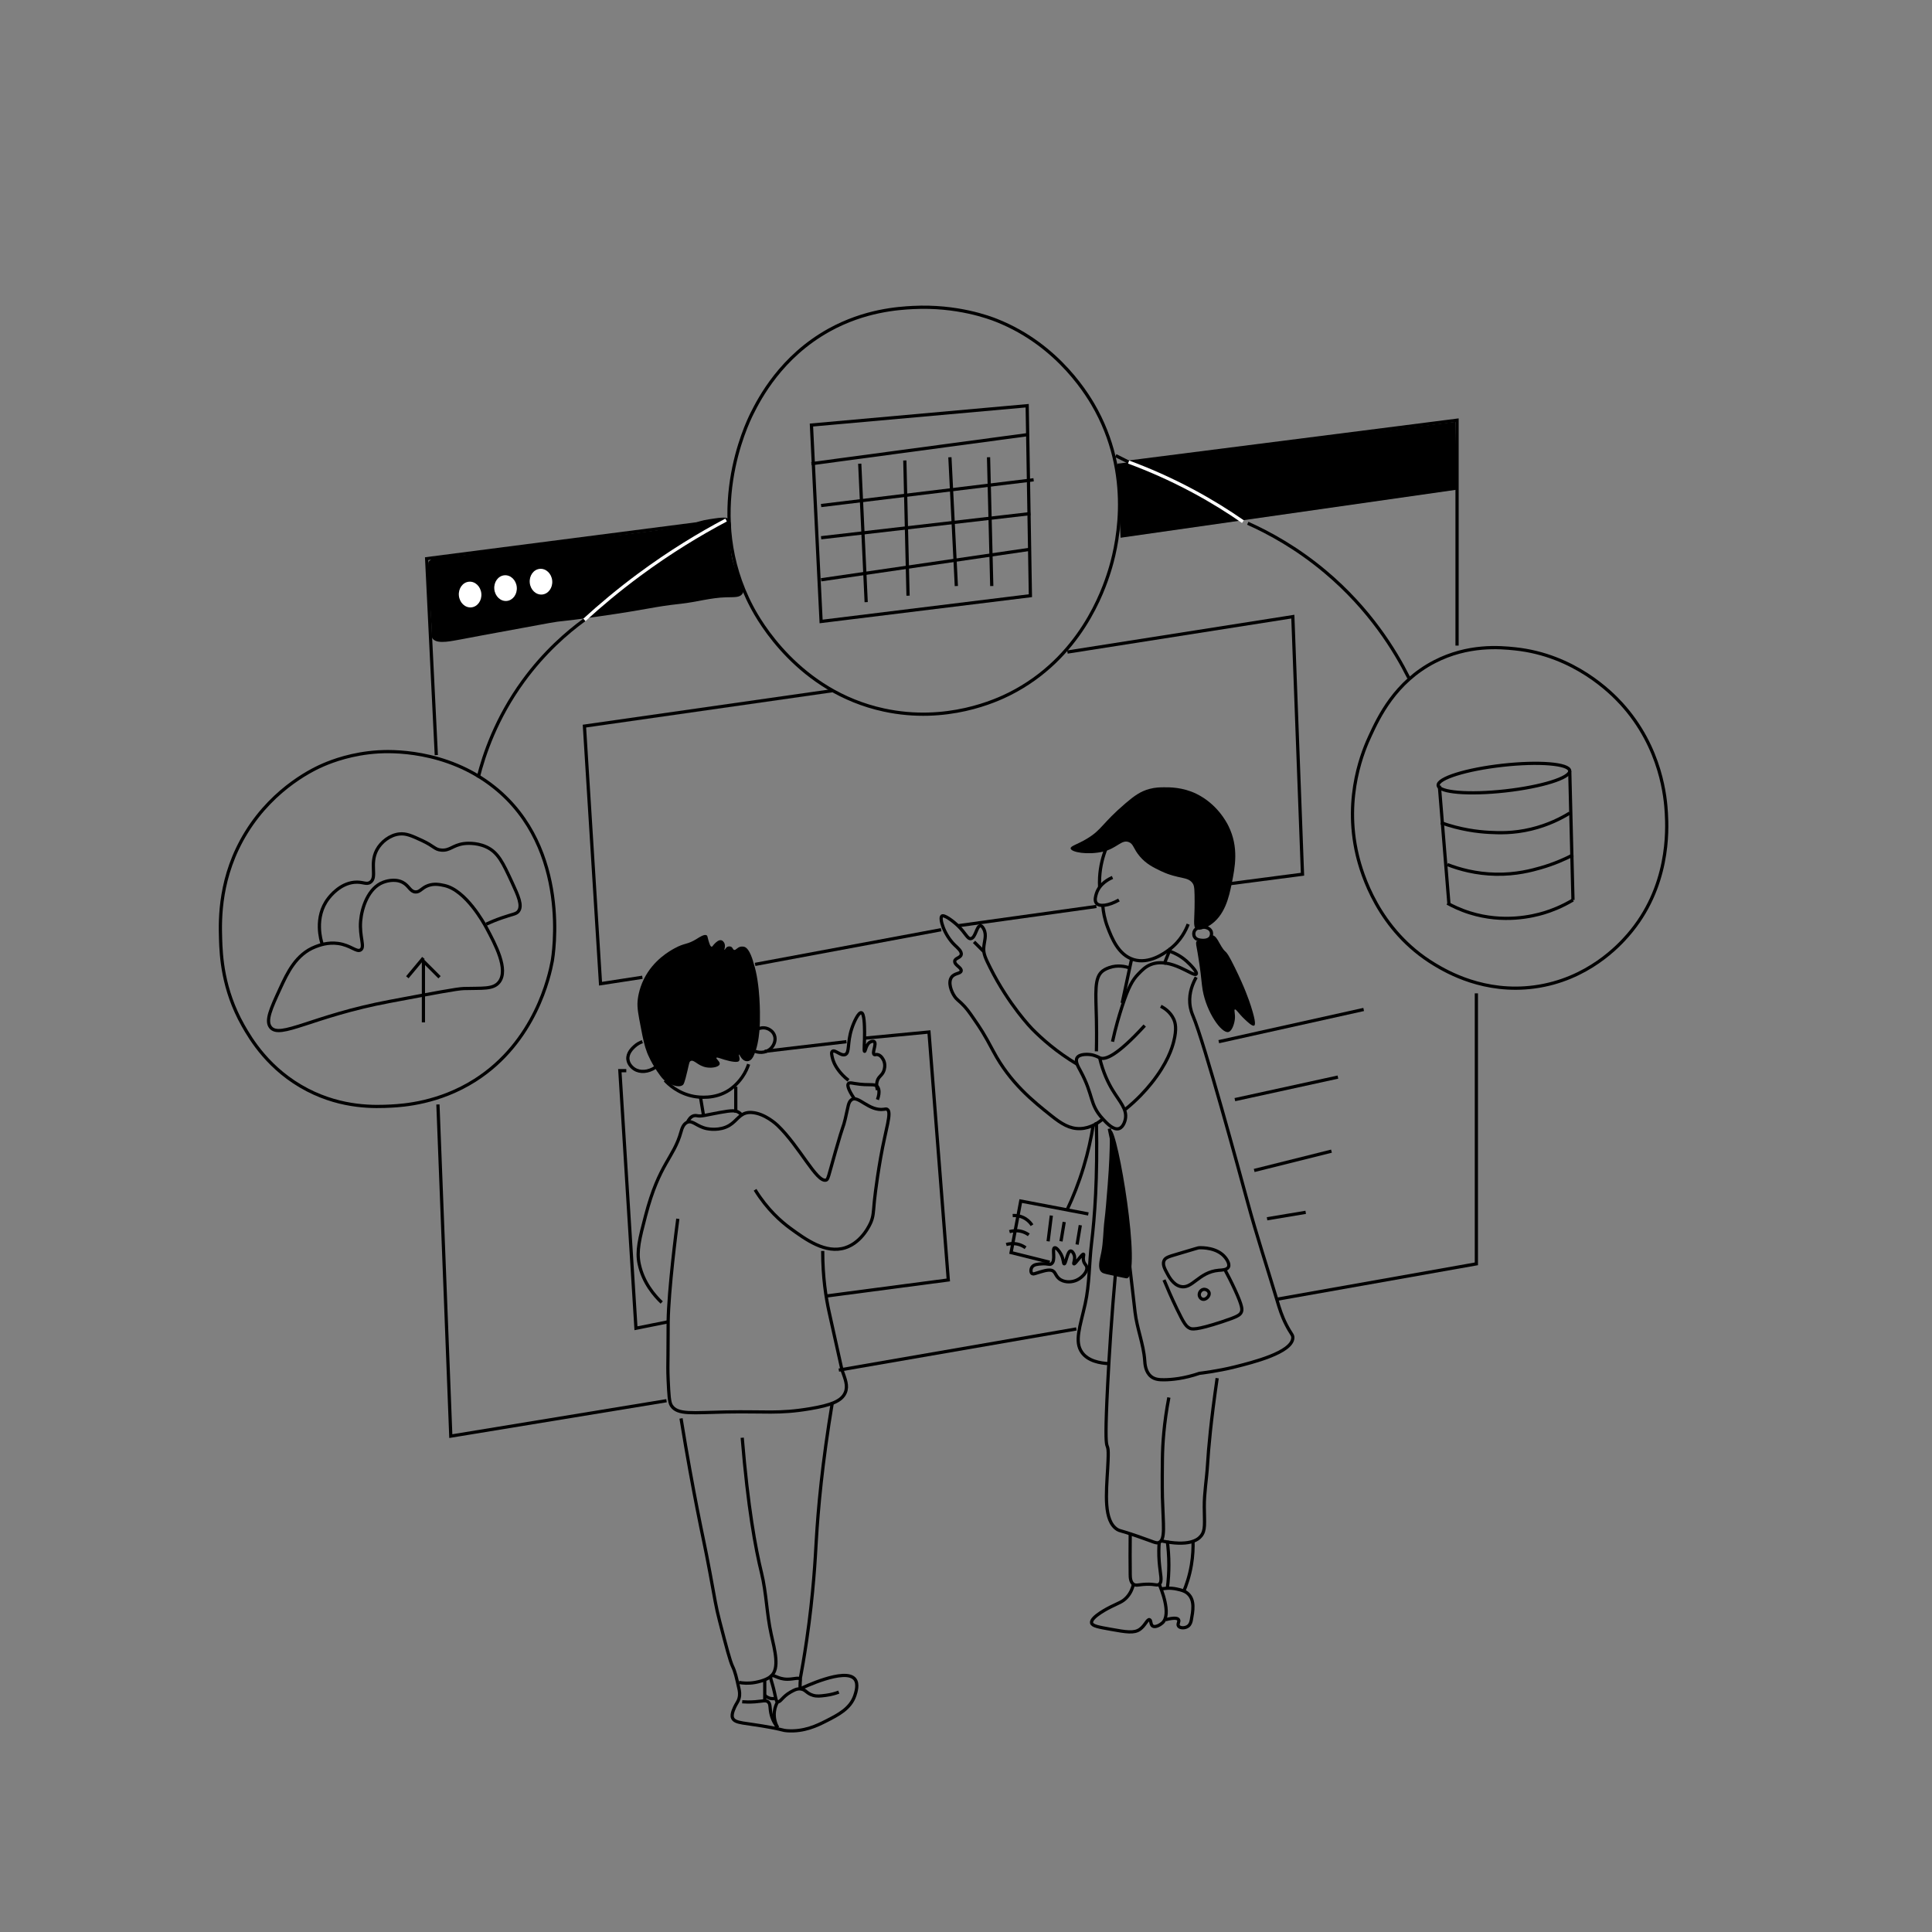 <?xml version="1.0" encoding="utf-8"?>
<!-- Generator: Adobe Illustrator 23.0.1, SVG Export Plug-In . SVG Version: 6.00 Build 0)  -->
<svg version="1.1" id="Layer_1" xmlns="http://www.w3.org/2000/svg" xmlns:xlink="http://www.w3.org/1999/xlink" x="0px" y="0px"
	 viewBox="0 0 600 600" style="enable-background:new 0 0 600 600;" xml:space="preserve">
<rect x="0" y="0" width="600" height="600" fill="#808080" stroke="none"/>
<style type="text/css">
	.st0{fill:none;stroke:#000000;stroke-miterlimit:10;}
	.st1{fill:none;stroke:#FFFFFF;stroke-miterlimit:10;}
	.st2{fill:#FFFFFF;}
</style>
<path d="M234,328c2.21-4.48,2-12,2-12s0.25-10.26-2-17c0,0-1.12-4.68-3-5c-0.56-0.09-1,0-1,0c-1.1,0.23-1.42,1.12-2,1
	c-0.44-0.09-0.41-0.76-1-1c-0.48-0.2-0.96-0.02-1,0c-0.67,0.27-0.87,1.05-1,1c-0.15-0.06,0.37-1.05,0-2c-0.02-0.06-0.34-0.85-1-1
	c-0.78-0.18-1.59,0.6-2,1c-0.63,0.61-0.72,1.02-1,1c-0.42-0.04-0.7-0.99-1-2c-0.31-1.04-0.25-1.31-0.5-1.5c-0.68-0.52-2.28,0.55-3,1
	c-3.18,2-3.7,1.19-7,3c-1.48,0.81-6.56,3.61-9.5,9.5c-1.69,3.39-1.95,6.37-2,7c-0.15,2.02,0.23,4.04,1,8c0.73,3.78,1.1,5.67,2,8
	c0.06,0.16,1.38,3.5,4,7c0.65,0.87,1.18,1.48,2,2c1.18,0.75,3.62,1.95,5,1c0.29-0.2,0.58-0.53,1.5-4.5c0.54-2.34,0.57-2.79,1-3
	c1.08-0.53,2.19,1.56,5,2c1.77,0.28,3.77-0.17,4-1c0.22-0.79-1.22-1.68-1-2c0.21-0.31,1.62,0.47,4,1c2.48,0.55,2.89,0.13,3,0
	c0.5-0.62-0.21-1.91,0-2c0.21-0.09,0.71,1.64,2,2c0.1,0.03,0.52,0.14,1,0C233.39,329.25,233.83,328.34,234,328z"/>
<path class="st0" d="M199.5,323.5c-0.62,0.22-1.58,0.64-2.5,1.5c-0.65,0.61-2.2,2.06-2,4c0.19,1.78,1.74,2.83,2,3
	c1.79,1.16,4.34,0.94,6.5-0.5"/>
<path class="st0" d="M235.5,319.5c0.24-0.1,1.55-0.62,3,0c0.32,0.14,1.51,0.7,2,2c0.58,1.53-0.17,3.12-1,4c-1.2,1.27-3.17,1.66-5,1"
	/>
<path class="st0" d="M232.5,330.5c-0.35,1.04-0.94,2.48-2,4c-1.67,2.41-3.57,3.71-4,4c-4.48,2.98-9.57,2.26-11,2
	c-4.94-0.9-7.98-3.89-9-5"/>
<path class="st0" d="M217.5,340.5c0.33,2,0.67,4,1,6"/>
<path class="st0" d="M228.5,337.5c0,2.67,0,5.33,0,8"/>
<path class="st0" d="M230.5,346.5c-0.19-0.28-0.51-0.67-1-1c-1.03-0.7-2.2-0.69-6,0c-4.31,0.78-5.6,1.27-7,1
	c-0.16-0.03-0.54-0.11-1,0c-1,0.24-1.62,1.21-2,2"/>
<path class="st0" d="M210.5,378.5c-0.46,3.48-2.85,21.99-3,32c-0.03,2.01,0.02,4.24-0.05,10.26c-0.04,2.88-0.08,4.89,0.05,7.74
	c0.22,4.63,0.32,6.95,1,8c1.91,2.97,6.57,2.2,17,2c12.24-0.23,16.29,0.63,26-1c6.6-1.11,9.88-2.37,11-5c0.91-2.14-0.02-4.22-1-7
	c-0.04-0.1-1.36-6.07-4-18c-0.98-4.42-2.01-10.82-2-19"/>
<path class="st0" d="M234.5,369.5c3.79,6.15,8.11,9.89,11,12c4.71,3.43,10.91,7.96,17,6c5.44-1.75,7.89-7.73,8-8
	c0.73-1.81,0.73-2.99,1-6c0,0,0.48-5.33,2-14c1.56-8.94,3.58-14.17,2-15c-0.29-0.15-0.53-0.07-1,0c-4.64,0.66-8-4.44-10-3
	c-1.09,0.79-1,1.81-2,6c-0.75,3.13-0.39,0.84-3,10c-2.31,8.1-2.29,8.83-3,9c-2.92,0.7-8.14-10.41-15-17c-0.31-0.3-3.94-3.71-8-4
	c-0.27-0.02-0.58-0.04-1,0c-2.8,0.27-3.6,2.56-6,4c-2.98,1.79-6.52,1.1-7,1c-3.12-0.65-4.33-2.64-6-2c-1.34,0.51-1.8,2.28-2,3
	c-2.3,8.24-6.73,9.67-11,26c-1.91,7.29-2.84,11.02-2,15c1.23,5.82,4.73,9.84,7,12"/>
<path class="st0" d="M272.5,341.5c0.94-2.64,0.26-3.68,0-4c-0.91-1.12-2.31-0.23-7-1c-1.11-0.18-1.69-0.34-2,0
	c-0.67,0.74,0.69,3.07,2,5"/>
<path class="st0" d="M263.5,335.5c-1.42-1.08-2.38-2.19-3-3c-1.39-1.83-1.82-3.24-2-4c-0.2-0.87-0.39-1.67,0-2
	c0.77-0.66,2.65,1.56,4,1c1.42-0.59,0.56-3.56,2-8c0.74-2.29,2.16-5.17,3-5c0.92,0.18,0.97,3.98,1,6c0.04,3.04-0.29,5.95,0,6
	c0.27,0.04,0.48-2.46,2-3c0.17-0.06,0.69-0.25,1,0c0.82,0.64-0.77,3.46,0,4c0.25,0.17,0.45-0.09,1,0c1.25,0.2,1.93,1.81,2,2
	c0.55,1.38,0.11,2.68,0,3c-0.54,1.51-1.49,1.64-2,3c-0.33,0.88-0.33,1.88,0,3"/>
<path class="st0" d="M248.5,521.5c0.52-2.78,1.26-6.93,2-12c2.18-14.87,2.7-25.89,3-31c0.57-9.83,1.85-24.13,5-43"/>
<path class="st0" d="M211.5,440.5c1.94,11.95,3.72,21.47,5,28c1.86,9.52,2.24,10.57,4,20c1.58,8.45,1.77,10.29,3,15
	c2.15,8.26,3.23,12.39,4,14c0.82,1.7,1.21,3.46,2,7c0.13,0.57,0.37,1.7,0,3c-0.24,0.86-0.58,1.18-1,2c-0.31,0.61-1.49,2.77-1,4
	c0.72,1.82,3.8,1.45,12,3c4.01,0.76,3.55,0.9,5,1c5.26,0.36,9.32-1.64,12-3c3.82-1.94,7.65-3.88,9-8c0.31-0.95,1.15-3.52,0-5
	c-2.93-3.79-16.44,2.72-17,3"/>
<path class="st0" d="M230.5,528.5c0.9,0.07,2.3,0.13,4,0c2.39-0.18,3.25-0.58,4,0c0.89,0.7,0.47,1.9,1,4c0.46,1.81,1.33,3.15,2,4"/>
<path class="st0" d="M260.5,525.5c-0.93,0.35-2.3,0.78-4,1c-1.75,0.22-2.76,0.36-4,0c-2.11-0.61-2.29-1.89-4-2
	c-1.11-0.07-1.96,0.41-3,1c-2.54,1.44-3.17,3.25-4,3c-0.48-0.15-0.51-0.83-1-3c-0.83-3.66-1.49-4.53-1-5c0.68-0.65,2,0.98,5,1
	c1.96,0.01,3.6-0.67,4,0c0.11,0.18,0.05,0.32,0,1c-0.06,0.85-0.03,1.54,0,2"/>
<path class="st0" d="M229.5,522.5c1.13,0.2,2.9,0.38,5,0c0.86-0.16,3.53-0.67,5-2c2.66-2.41,1.14-7.93,0-13
	c-1.4-6.26-1.47-12.77-3-19c-1.88-7.67-4.22-20.33-6-42"/>
<path d="M361.5,244.5c1.69-0.01,5.77-0.05,10,2c6.47,3.15,9.4,8.79,10,10c3.29,6.65,2.05,12.81,1,18c-0.81,4.02-2.11,10.03-7,13
	c-0.61,0.37-2.82,1.79-4,1c-1.11-0.74-0.48-2.85-0.5-8.5c-0.01-3.14-0.03-4.73-0.5-5.5c-1.52-2.48-4.3-1.27-10-4
	c-2.25-1.08-4.49-2.15-6.5-4.5c-2.09-2.44-1.93-3.93-3.5-4.5c-2.24-0.81-3.67,2.02-8,3c-4.77,1.08-9.83,0.18-10-1
	c-0.11-0.77,1.95-1.18,5-3c4.74-2.83,4.63-4.69,12-11c2.75-2.35,4.71-3.76,7.5-4.5C358.8,244.52,360.26,244.51,361.5,244.5z"/>
<path class="st0" d="M371,289c-0.34,0.56-0.37,1.39,0,2c0.48,0.81,1.47,0.93,2,1c0.28,0.03,2.27,0.28,3-1c0.34-0.59,0.36-1.41,0-2
	C375.11,287.54,371.88,287.57,371,289z"/>
<path d="M371.5,293.5c0.02,0.11,0.04,0.2,0.04,0.22c0.12,0.54,0.65,3.7,0.96,5.78c0.58,3.94,0.65,5.99,1,8
	c1.22,6.94,5.87,13.52,8,13c1.12-0.27,1.85-2.58,2-4c0.18-1.66-0.35-2.85,0-3c0.38-0.17,1.14,1.24,3,3c1.08,1.02,2.44,2.31,3,2
	c0.26-0.14,0.67-0.79-1-6c-0.64-2-1.93-5.75-5-12c-3.65-7.43-2.22-2.93-5-8c-0.27-0.5-1.15-2.12-2-2c-0.44,0.06-0.43,0.53-1,1
	c-1.39,1.16-3.76,0.29-4,1C371.44,292.67,371.44,293.13,371.5,293.5z"/>
<path class="st0" d="M342.5,281.5c0.14,1.62,0.51,3.92,1.5,6.5c1.26,3.28,3.29,8.54,8,10c4.83,1.5,9.51-1.91,11-3
	c3.76-2.74,5.37-6.34,6-8"/>
<path class="st0" d="M343.5,263.5c-0.93,2.32-1.8,5.38-2,9c-0.06,1.06-0.05,2.06,0,3"/>
<path class="st0" d="M345.5,272.5c-0.89,0.38-4,1.82-5,5c-0.22,0.71-0.68,2.16,0,3c0.93,1.14,3.73,0.84,7-1"/>
<path class="st0" d="M363.5,294.5c-0.67,1.67-1.33,3.33-2,5"/>
<path class="st0" d="M363.5,295.5c1.21,0.45,3.12,1.32,5,3c1.11,0.99,3.44,3.37,3,4c-0.75,1.06-7.81-5.33-14-3
	c-1.73,0.65-2.8,1.76-4,3c-1.77,1.83-3.03,3.98-5,10c-0.94,2.87-2.03,6.58-3,11"/>
<path class="st0" d="M350.5,300.5c-1.04-0.33-3.39-0.91-6,0c-0.23,0.08-1.24,0.43-2,1c-2.75,2.05-2.18,6.84-2,15
	c0.05,2.2,0.09,5.66,0,10"/>
<path class="st0" d="M355.5,318.5c-8.64,9.43-12.31,10.8-14,10c-0.37-0.18-1.42-0.82-3-1c-0.34-0.04-3.18-0.33-4,1
	c-0.66,1.08,0.31,2.74,1,4c4.26,7.84,2.71,10.34,7,15c1.26,1.37,3.29,3.54,5,3c1.51-0.47,1.97-2.81,2-3c0.57-3.09-1.81-5.38-4-9
	c-1.33-2.2-2.95-5.47-4-10"/>
<path class="st0" d="M360.5,312.5c1.02,0.53,2.96,1.73,4,4c0.54,1.19,1.01,3.04,0,7c-0.48,1.89-1.91,6.68-7,13
	c-1.74,2.16-4.34,5.05-8,8"/>
<path class="st0" d="M334.5,330.5c-6.38-3.82-10.97-7.92-14-11c0,0-7.19-7.35-13-19c-1.38-2.78-2.08-4.2-2-6
	c0.09-2.12,1.05-4.01,0-6c-0.19-0.35-0.52-0.98-1-1c-1.2-0.04-1.52,3.79-3,4c-1.06,0.15-1.6-1.71-4-4c-1.64-1.57-4.35-3.54-5-3
	c-0.79,0.65,0.59,5.68,4,9c0.89,0.86,2.27,1.96,2,3c-0.26,1.01-1.94,1.05-2,2c-0.08,1.27,2.16,1.96,2,3c-0.15,0.95-2.05,0.64-3,2
	c-1.13,1.62-0.1,4.42,1,6c0.59,0.85,0.98,1.03,2,2c1.6,1.51,2.51,2.83,4,5c2.04,2.97,3.06,4.46,6,10c5.22,9.83,12.4,15.54,18,20
	c3.11,2.48,5.7,4.12,9,4c3.23-0.12,5.69-1.87,7-3"/>
<path class="st0" d="M302.5,292.5c1,1,2,2,3,3"/>
<path class="st0" d="M340.5,348.5c0.39,17.38-0.53,29.47-1.5,37.5c-0.77,6.32-0.61,12.79-2,19c-1.59,7.08-3.39,11.63-1,15
	c1.91,2.69,5.64,3.36,8.5,3.5"/>
<path class="st0" d="M346.5,394.5c-1.27,14.17-2.03,26.21-2.5,35.5c-1.48,29.07,0.78,12.3,0,26c-0.44,7.75-1.33,16.31,3,19
	c0.79,0.49,0.85,0.22,6,2c5.52,1.9,6.14,2.45,7,2c1.95-1.01,1.26-5.07,1-14c0,0-0.11-3.97,0-12c0.06-4.51,0.46-11,2-19"/>
<path class="st0" d="M378,428c-1.93,13.28-2.68,21.68-3,27c-0.26,4.34-1.04,8.65-1,13c0.04,5.15,0.42,7.24-1,9
	c-1.01,1.25-3.78,3.37-12.5,1.5"/>
<path class="st0" d="M351,476c-0.06,5.09-0.04,9.47,0,13c0.01,0.84,0.04,2.32,1,3c0.81,0.57,1.61,0.08,4,0c2.83-0.1,3.33,0.54,4,0
	c1.1-0.88,0.31-3.02,0-7c-0.19-2.48-0.11-4.55,0-6"/>
<path class="st0" d="M367.5,494.5c0.93-2.17,1.92-5.04,2.5-8.5c0.48-2.87,0.57-5.42,0.5-7.5"/>
<path class="st0" d="M368,493"/>
<path class="st0" d="M362.5,478.5c0.29,2.19,0.5,4.71,0.5,7.5c0,2.21-0.13,4.74-0.5,7.5"/>
<path class="st0" d="M352,492c-0.25,1.1-0.78,2.64-2,4c-1.34,1.49-2.54,1.77-5,3c-0.52,0.26-6.36,3.17-6,5c0.19,0.96,2.12,1.31,6,2
	c4.79,0.86,7.23,1.26,9,0c1.64-1.17,2.31-3.23,3-3c0.55,0.19,0.25,1.55,1,2c0.84,0.51,2.4-0.45,3-1c2.96-2.72-0.56-10.98-1-12"/>
<path class="st0" d="M360.5,493.5c1.07-0.23,2.87-0.47,5,0c1.35,0.3,2.51,0.56,3.5,1.5c2.15,2.05,1.45,5.45,1,8
	c-0.12,0.69-0.33,1.48-1,2c-0.94,0.72-2.54,0.68-3,0c-0.43-0.63,0.36-1.42,0-2c-0.27-0.44-1.17-0.72-4,0"/>
<path class="st0" d="M371.5,303.5c-1.04,1.84-2.25,4.66-2,8c0.15,2.05,0.8,3.53,1,4c3.51,8.29,14.52,48.85,17,58
	c2.73,10.08,6,20,9,30c0.89,2.98,1.55,5.17,3,8c1.49,2.89,2.05,3.01,2,4c-0.22,4.59-12.61,7.64-18,9c-5.39,1.36-11,2-11,2
	c-4.84,1.65-8.62,1.98-11,2c-1.46,0.01-2.85-0.08-4-1c-1.79-1.42-1.93-3.95-2-5c-0.36-5.09-2.41-9.93-3-15
	c-1.95-16.82-2.92-25.23-3-26c-0.75-7.44-2.15-18.03-5-31"/>
<path class="st0" d="M361.5,391.5c0.43-0.96,1.46-1.25,4-2c6.69-1.97,6.54-1.99,7-2c0.92-0.03,5.54-0.06,8,3c0.2,0.25,1.54,1.92,1,3
	c-0.46,0.91-2.02,0.92-3,1c-6.31,0.54-8.24,6.04-12,5c-2.22-0.61-3.51-3.07-4-4C361.86,394.28,360.93,392.77,361.5,391.5z"/>
<path class="st0" d="M361.5,397.5c0.93,2.27,2.25,5.37,4,9c2.23,4.64,2.9,5.48,4,6c0.59,0.28,1.78,0.7,10-2c4.9-1.61,5.63-2.14,6-3
	c0.34-0.78,0.37-1.84-2-7c-1.17-2.54-2.24-4.59-3-6"/>
<path class="st0" d="M374.5,400.5c0.46,0.15,0.89,0.54,1,1c0.23,0.97-0.98,2.23-2,2c-0.51-0.11-0.87-0.57-1-1
	c-0.25-0.82,0.27-1.73,1-2C373.93,400.34,374.33,400.44,374.5,400.5z"/>
<path d="M345,351c-0.6,0.08,0.05,3.75-1,17c-0.43,5.37-0.64,8.05-1,11c-0.41,3.33-0.33,6.72-1,10c-0.52,2.51-1.19,4.76,0,6
	c0.4,0.41,0.82,0.53,3,1c3.23,0.7,4.84,1.05,5,1C354.7,395.65,347.09,350.71,345,351z"/>
<path class="st0" d="M351.5,297.5c-1,4.67-2,9.33-3,14"/>
<path class="st0" d="M339.5,349.5c-0.62,3.87-1.56,8.26-3,13c-1.51,4.98-3.27,9.32-5,13"/>
<polyline class="st0" points="338,377 317,373 314,389 326,392 "/>
<path class="st0" d="M320.5,380.5c-0.33-0.52-0.96-1.34-2-2c-1.68-1.06-3.37-1.04-4-1"/>
<path class="st0" d="M319.5,383.5c-0.46-0.33-1.13-0.73-2-1c-1.77-0.54-3.31-0.2-4,0"/>
<path class="st0" d="M318.5,387.5c-0.46-0.33-1.13-0.73-2-1c-1.77-0.54-3.31-0.2-4,0"/>
<line class="st0" x1="326.5" y1="377.5" x2="325.5" y2="385.5"/>
<line class="st0" x1="330.5" y1="379.5" x2="329.5" y2="385.5"/>
<line class="st0" x1="335.5" y1="380.5" x2="334.5" y2="386.5"/>
<path class="st0" d="M337.5,393.5c-0.16-0.75-0.77-0.9-1-2c-0.23-1.12,0.21-1.89,0-2c-0.45-0.23-2.59,3.22-3,3
	c-0.26-0.14,0.64-1.61,0-3c-0.05-0.1-0.48-1.03-1-1c-1.05,0.06-1.47,4.05-2,4c-0.31-0.03-0.15-1.4-1-3c-0.52-0.98-1.49-2.18-2-2
	c-0.85,0.3,0.47,4.06-1,5c-0.6,0.39-1-0.13-3,0c-1.22,0.08-2.43,0.16-3,1c-0.44,0.65-0.44,1.67,0,2c0.31,0.23,0.77,0.07,1,0
	c2.22-0.71,3.91-1.25,5-1c1.49,0.34,1.11,1.96,3,3c1.55,0.85,3.53,0.71,5,0C336.12,396.72,337.81,394.92,337.5,393.5z"/>
<polyline class="st0" points="136,343 140,446 207,435 "/>
<line class="st0" x1="260.5" y1="425.5" x2="334.28" y2="412.71"/>
<polyline class="st0" points="396.5,403.5 458.5,392.5 458.5,308.5 "/>
<polyline class="st0" points="452.5,200.5 452.5,130.5 350.5,143.5 "/>
<polyline class="st0" points="225.5,161.5 132.5,173.5 135.5,234.5 "/>
<line class="st0" x1="234.5" y1="299.5" x2="292.28" y2="288.73"/>
<line class="st0" x1="297.5" y1="287.5" x2="340.5" y2="281.5"/>
<polyline class="st0" points="381.5,274.5 404.5,271.5 401.5,191.5 331.5,202.5 "/>
<polyline class="st0" points="258.5,214.5 181.5,225.5 186.5,305.5 199.5,303.5 "/>
<polyline class="st0" points="194.5,332.5 192.5,332.5 197.5,412.5 207.5,410.5 "/>
<path class="st0" d="M256.5,402.5c12.67-1.67,25.33-3.33,38-5c-2-25.67-4-51.33-6-77c-6.67,0.64-13.34,1.27-20.01,1.91"/>
<line class="st0" x1="262.87" y1="323.5" x2="237.5" y2="326.5"/>
<line class="st0" x1="378.5" y1="323.5" x2="423.5" y2="313.5"/>
<line class="st0" x1="383.5" y1="341.5" x2="415.5" y2="334.5"/>
<line class="st0" x1="389.5" y1="363.5" x2="413.5" y2="357.5"/>
<line class="st0" x1="393.5" y1="378.5" x2="405.5" y2="376.5"/>
<path class="st0" d="M117.5,233.5c-8.15,0.49-14.28,2.84-17,4c-2.47,1.06-15.2,6.74-24,21c-8.42,13.64-8.19,26.95-8,33
	c0.16,5.27,0.61,15.72,7,27c2.29,4.04,7.98,13.78,20,20c10.95,5.67,21.05,5.26,26,5c3.74-0.2,14.83-0.91,26-8
	c18.8-11.93,23.18-32.59,24-37c0.26-1.42,5.92-34.91-18-54C138.52,232.54,120.78,233.3,117.5,233.5z"/>
<path class="st0" d="M283.5,95.5c-4.6,0.24-14.96,0.9-26,7c-14.91,8.25-21.61,21.21-24,26c-1.68,3.37-15.11,31.45,0,60
	c2.17,4.1,14.48,26.27,41,32c19.51,4.22,35-2.99,39-5c22.12-11.11,29.19-32.28,31-38c1.98-6.26,7.81-27.96-4-50
	c-2.2-4.1-11.46-20.26-31-28C307.38,98.66,297.22,94.78,283.5,95.5z"/>
<path class="st0" d="M470.5,201.5c-4.66-0.49-14.57-1.39-25,4c-12.27,6.34-17.36,17.3-20,23c-1.83,3.94-8.36,18.58-4,37
	c1.35,5.69,6.5,23.45,24,34c3.86,2.33,15.45,9.08,31,7c16.64-2.23,26.43-13.06,29-16c13.04-14.9,12.3-32.7,12-38
	c-0.25-4.36-1.4-20.21-14-34C500.51,215.23,488.98,203.43,470.5,201.5z"/>
<path class="st0" d="M148.5,241.5c1.8-7.2,5.59-18.45,14-30c6.55-8.99,13.66-15.11,19-19"/>
<path class="st0" d="M346.5,141.5c0.67,0.33,1.33,0.67,2,1s1.33,0.67,2,1"/>
<path class="st0" d="M387.5,162.5c6.75,3.02,15.3,7.71,24,15c13.92,11.66,21.79,24.6,26,33"/>
<path d="M133,175c0,1.11-0.18,1.97-0.22,3.32c-0.05,1.86,0.17,3.25,0.22,3.68c0.89,7.83,1,13,1,13c0.05,2.35-0.05,2.93,0.5,3.5
	c1.59,1.66,6.12,0.48,9,0c0,0,7.87-1.52,27-5c4.8-0.87,2.25-0.18,15-2c17.03-2.43,16.85-3,26-4c4.69-0.51,9.29-1.89,14-2
	c2.65-0.06,4.16,0.08,5-1c1.78-2.27-2.7-5.81-3.5-13.5c-0.55-5.22,0.98-8.75-1-10c-0.25-0.16-0.84-0.46-4,0
	c-2.71,0.39-4.07,0.59-6.5,1.5c-3.37,1.26-10.4,2.25-43,6c-1,0.12-7.17,0.91-19.5,2.5c-3.18,0.41-6.32,1.12-9.5,1.5
	C137.04,173.27,133,173,133,175z"/>
<path class="st1" d="M181.5,192.5c4.98-4.55,10.63-9.29,17-14c9.52-7.05,18.71-12.61,27-17"/>
<path d="M347,144c35-4.33,70-8.67,105-13c0.17,7.02,0.33,14.04,0.5,21.07c-34.83,4.98-69.67,9.96-104.5,14.93
	C347.67,159.33,347.33,151.67,347,144z"/>
<path class="st1" d="M386,162c-4.5-3.13-9.66-6.37-15.5-9.5c-7.16-3.84-13.94-6.76-20-9"/>
<path class="st0" d="M84,319c2.91,3.77,13.01-3.49,37-8c13.95-2.62,20.92-3.94,23-4c5.74-0.18,9.16,0.34,11-2
	c3.04-3.87-1.18-11.74-4-17c-0.63-1.17-6.31-11.55-13-13c-1.39-0.3-3.1-0.67-5,0c-2.1,0.74-2.55,2.1-4,2c-1.67-0.11-1.96-1.96-4-3
	c-2.56-1.31-5.54-0.17-6,0c-4.6,1.74-6.64,7.83-7,12c-0.42,4.92,1.42,8.09,0,9c-1.26,0.81-3.05-1.46-7-2c-3.23-0.44-5.83,0.55-7,1
	c-6.09,2.32-8.81,8.24-11,13C84.14,313.21,82.42,316.96,84,319z"/>
<path class="st0" d="M151,287c1.16-0.53,2.87-1.27,5-2c3.42-1.18,4.33-1.11,5-2c1.32-1.74-0.04-4.78-2-9c-2.83-6.11-4.32-9.32-8-11
	c-3.28-1.5-6.67-1.05-7-1c-3.5,0.51-4.25,2.25-7,2c-2.05-0.19-2.11-1.2-6-3c-3.08-1.42-4.84-2.24-7-2c-2.87,0.32-5.64,2.42-7,5
	c-2.29,4.35,0.24,8.47-2,10c-1.27,0.86-2.34-0.27-5,0c-4.43,0.45-7.38,4.21-8,5c-4.61,5.88-2.21,13.38-2,14"/>
<polyline class="st0" points="131.5,317.5 131.5,298.5 136.5,303.5 "/>
<line class="st0" x1="126.5" y1="303.5" x2="131.5" y2="297.5"/>
<polygon class="st0" points="252,132 252.56,143.47 255,193 320,185 319.15,134.79 319,126 "/>
<line class="st0" x1="255" y1="157" x2="321" y2="149"/>
<line class="st0" x1="255" y1="167" x2="320" y2="159.5"/>
<line class="st0" x1="255" y1="180.06" x2="320" y2="170.57"/>
<line class="st0" x1="267" y1="144" x2="269" y2="187"/>
<line class="st0" x1="281" y1="143" x2="282" y2="185"/>
<line class="st0" x1="295" y1="142" x2="297" y2="182"/>
<line class="st0" x1="307" y1="142" x2="308" y2="182"/>
<line class="st0" x1="252" y1="144" x2="319" y2="135"/>
<line class="st0" x1="447" y1="244" x2="450" y2="281"/>
<line class="st0" x1="487.5" y1="239.5" x2="488.5" y2="279.5"/>
<path class="st0" d="M449.5,280.5c1.49,0.83,3.89,2.03,7,3c10.46,3.27,19.55,1.04,23,0c2.18-0.66,5.39-1.84,9-4"/>
<path class="st0" d="M449.5,268.5c3.71,1.45,8.84,2.88,15,3c6.41,0.13,11.26-1.22,14-2c4.22-1.21,7.6-2.74,10-4"/>
<path class="st0" d="M447.5,255.5c6.09,2.16,11.36,2.81,15,3c2.93,0.15,7.38,0.35,13-1c5.33-1.28,9.39-3.39,12-5"/>
<ellipse transform="matrix(0.994 -0.111 0.111 0.994 -23.974 53.492)" class="st0" cx="467.04" cy="241.44" rx="20.55" ry="4"/>
<ellipse transform="matrix(0.996 -0.094 0.094 0.996 -16.763 14.604)" class="st2" cx="146" cy="184.5" rx="3.5" ry="4"/>
<ellipse transform="matrix(0.996 -0.094 0.094 0.996 -16.525 15.633)" class="st2" cx="157" cy="182.5" rx="3.5" ry="4"/>
<ellipse transform="matrix(0.996 -0.094 0.094 0.996 -16.287 16.663)" class="st2" cx="168" cy="180.5" rx="3.5" ry="4"/>
<path class="st0" d="M237.5,528.5c0-2.33,0-4.67,0-7"/>
<path class="st0" d="M241.5,536.5c-0.4-0.72-1.3-2.58-1-5c0.16-1.33,0.63-2.36,1-3"/>
<path class="st0" d="M237.5,526.5c0.29,0.28,0.98,0.85,2,1c0.39,0.06,0.73,0.04,1,0"/>
</svg>
